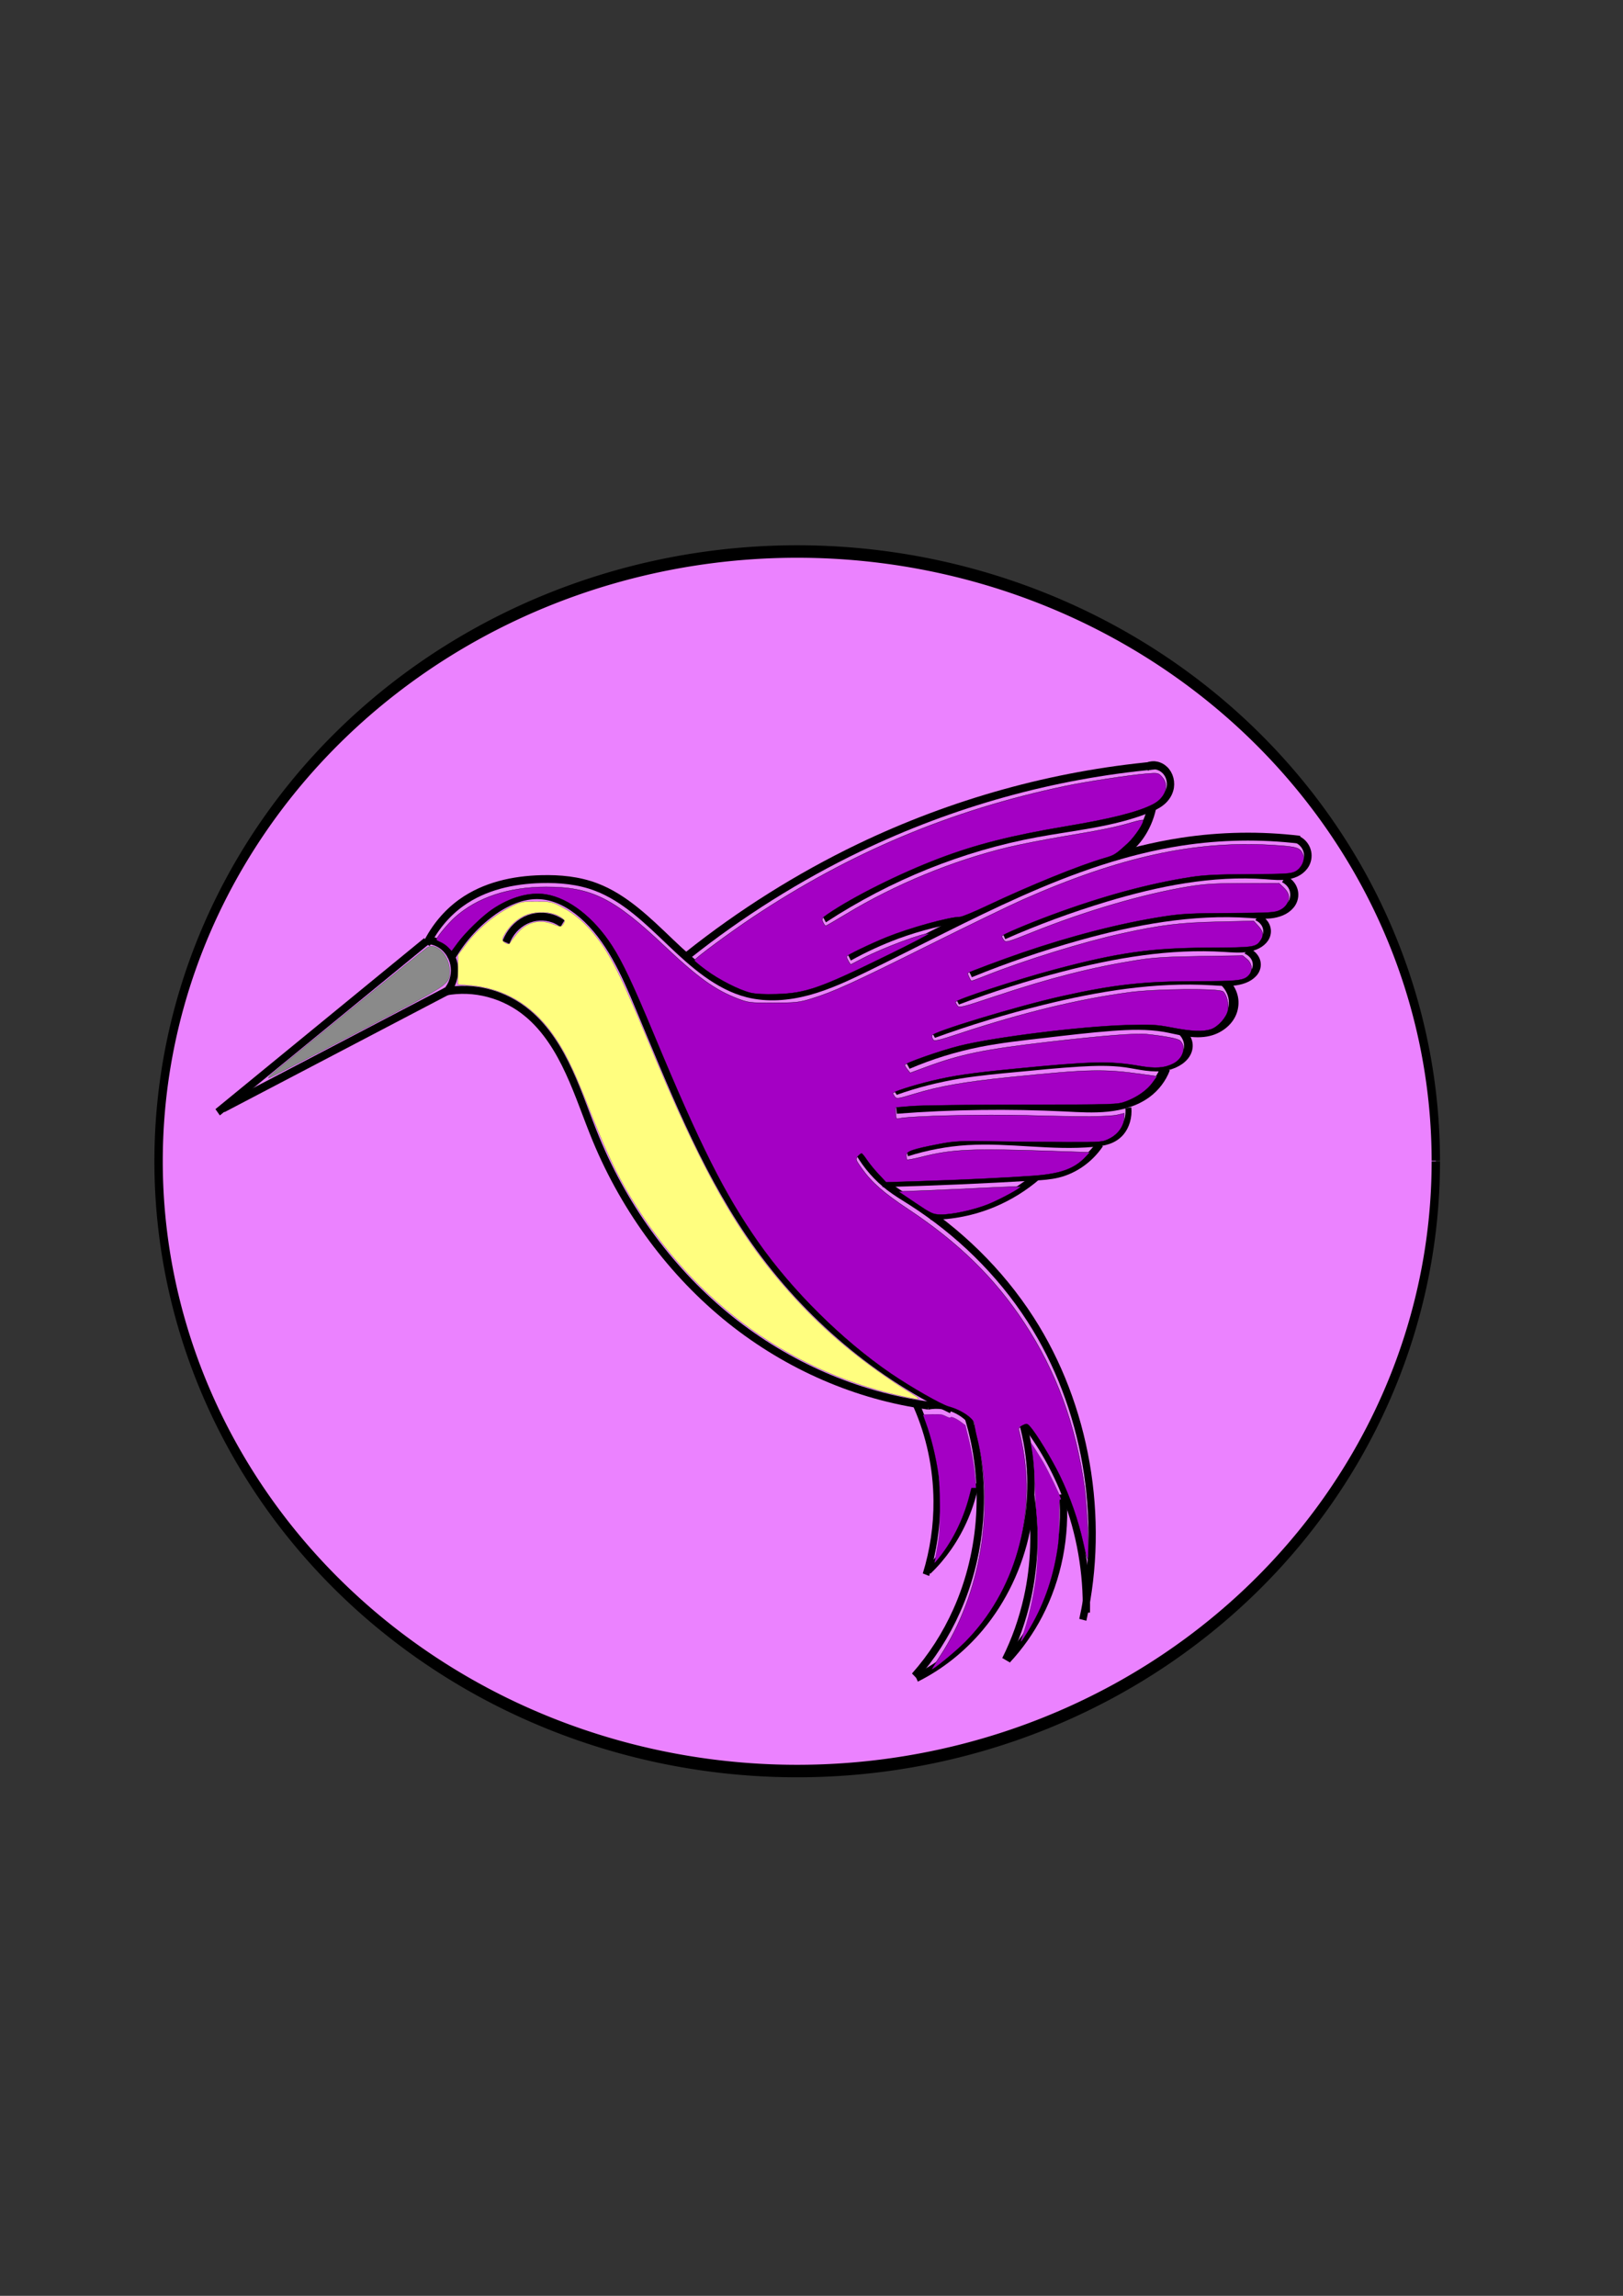 <?xml version="1.0" encoding="UTF-8" standalone="no"?>
<!-- Created with Inkscape (http://www.inkscape.org/) -->

<svg
   width="210mm"
   height="297mm"
   viewBox="0 0 793.701 1122.52"
   version="1.1"
   id="svg1"
   inkscape:version="1.3 (0e150ed6c4, 2023-07-21)"
   sodipodi:docname="beija fror - nivel 2.svg"
   xmlns:inkscape="http://www.inkscape.org/namespaces/inkscape"
   xmlns:sodipodi="http://sodipodi.sourceforge.net/DTD/sodipodi-0.dtd"
   xmlns="http://www.w3.org/2000/svg"
   xmlns:svg="http://www.w3.org/2000/svg">
  <rect x="0" y="0" width="793.701" height="1122.52" fill="#333333" stroke="none"/>
  <sodipodi:namedview
     id="namedview1"
     pagecolor="#505050"
     bordercolor="#eeeeee"
     borderopacity="1"
     inkscape:showpageshadow="0"
     inkscape:pageopacity="0"
     inkscape:pagecheckerboard="0"
     inkscape:deskcolor="#505050"
     inkscape:document-units="px"
     inkscape:zoom="0.48468746"
     inkscape:cx="499.29082"
     inkscape:cy="595.22894"
     inkscape:window-width="1600"
     inkscape:window-height="837"
     inkscape:window-x="-8"
     inkscape:window-y="-8"
     inkscape:window-maximized="1"
     inkscape:current-layer="layer3" />
  <defs
     id="defs1">
    <inkscape:path-effect
       effect="spiro"
       id="path-effect92"
       is_visible="true"
       lpeversion="1" />
    <inkscape:path-effect
       effect="spiro"
       id="path-effect91"
       is_visible="true"
       lpeversion="1" />
    <inkscape:path-effect
       effect="spiro"
       id="path-effect79"
       is_visible="true"
       lpeversion="1" />
    <inkscape:path-effect
       effect="spiro"
       id="path-effect78"
       is_visible="true"
       lpeversion="1" />
    <inkscape:path-effect
       effect="spiro"
       id="path-effect77"
       is_visible="true"
       lpeversion="1" />
    <inkscape:path-effect
       effect="spiro"
       id="path-effect75"
       is_visible="true"
       lpeversion="1" />
    <inkscape:path-effect
       effect="spiro"
       id="path-effect74"
       is_visible="true"
       lpeversion="1" />
    <inkscape:path-effect
       effect="spiro"
       id="path-effect73"
       is_visible="true"
       lpeversion="1" />
    <inkscape:path-effect
       effect="spiro"
       id="path-effect72"
       is_visible="true"
       lpeversion="1" />
    <inkscape:path-effect
       effect="spiro"
       id="path-effect71"
       is_visible="true"
       lpeversion="1" />
    <inkscape:path-effect
       effect="spiro"
       id="path-effect70"
       is_visible="true"
       lpeversion="1" />
    <inkscape:path-effect
       effect="spiro"
       id="path-effect69"
       is_visible="true"
       lpeversion="1" />
    <inkscape:path-effect
       effect="spiro"
       id="path-effect68"
       is_visible="true"
       lpeversion="1" />
    <inkscape:path-effect
       effect="spiro"
       id="path-effect67"
       is_visible="true"
       lpeversion="1" />
    <inkscape:path-effect
       effect="spiro"
       id="path-effect66"
       is_visible="true"
       lpeversion="1" />
    <inkscape:path-effect
       effect="spiro"
       id="path-effect65"
       is_visible="true"
       lpeversion="1" />
    <inkscape:path-effect
       effect="spiro"
       id="path-effect62"
       is_visible="true"
       lpeversion="1" />
    <inkscape:path-effect
       effect="spiro"
       id="path-effect61"
       is_visible="true"
       lpeversion="1" />
    <inkscape:path-effect
       effect="spiro"
       id="path-effect60"
       is_visible="true"
       lpeversion="1" />
    <inkscape:path-effect
       effect="spiro"
       id="path-effect59"
       is_visible="true"
       lpeversion="1" />
    <inkscape:path-effect
       effect="spiro"
       id="path-effect56"
       is_visible="true"
       lpeversion="1" />
    <inkscape:path-effect
       effect="spiro"
       id="path-effect55"
       is_visible="true"
       lpeversion="1" />
    <inkscape:path-effect
       effect="spiro"
       id="path-effect54"
       is_visible="true"
       lpeversion="1" />
    <inkscape:path-effect
       effect="spiro"
       id="path-effect53"
       is_visible="true"
       lpeversion="1" />
    <inkscape:path-effect
       effect="spiro"
       id="path-effect52"
       is_visible="true"
       lpeversion="1" />
    <inkscape:path-effect
       effect="spiro"
       id="path-effect44"
       is_visible="true"
       lpeversion="1" />
    <inkscape:path-effect
       effect="spiro"
       id="path-effect43"
       is_visible="true"
       lpeversion="1" />
    <inkscape:path-effect
       effect="spiro"
       id="path-effect42"
       is_visible="true"
       lpeversion="1" />
    <inkscape:path-effect
       effect="spiro"
       id="path-effect41"
       is_visible="true"
       lpeversion="1" />
    <inkscape:path-effect
       effect="spiro"
       id="path-effect40"
       is_visible="true"
       lpeversion="1" />
    <inkscape:path-effect
       effect="spiro"
       id="path-effect39"
       is_visible="true"
       lpeversion="1" />
    <inkscape:path-effect
       effect="spiro"
       id="path-effect38"
       is_visible="true"
       lpeversion="1" />
    <inkscape:path-effect
       effect="spiro"
       id="path-effect37"
       is_visible="true"
       lpeversion="1" />
    <inkscape:path-effect
       effect="spiro"
       id="path-effect36"
       is_visible="true"
       lpeversion="1" />
    <inkscape:path-effect
       effect="spiro"
       id="path-effect35"
       is_visible="true"
       lpeversion="1" />
    <inkscape:path-effect
       effect="spiro"
       id="path-effect34"
       is_visible="true"
       lpeversion="1" />
    <inkscape:path-effect
       effect="spiro"
       id="path-effect33"
       is_visible="true"
       lpeversion="1" />
    <inkscape:path-effect
       effect="spiro"
       id="path-effect32"
       is_visible="true"
       lpeversion="1" />
    <inkscape:path-effect
       effect="spiro"
       id="path-effect31"
       is_visible="true"
       lpeversion="1" />
    <inkscape:path-effect
       effect="spiro"
       id="path-effect30"
       is_visible="true"
       lpeversion="1" />
    <inkscape:path-effect
       effect="spiro"
       id="path-effect29"
       is_visible="true"
       lpeversion="1" />
    <inkscape:path-effect
       effect="spiro"
       id="path-effect24"
       is_visible="true"
       lpeversion="1" />
    <inkscape:path-effect
       effect="spiro"
       id="path-effect23"
       is_visible="true"
       lpeversion="1" />
    <inkscape:path-effect
       effect="spiro"
       id="path-effect18"
       is_visible="true"
       lpeversion="1" />
    <inkscape:path-effect
       effect="spiro"
       id="path-effect17"
       is_visible="true"
       lpeversion="1" />
    <inkscape:path-effect
       effect="spiro"
       id="path-effect16"
       is_visible="true"
       lpeversion="1" />
    <inkscape:path-effect
       effect="spiro"
       id="path-effect15"
       is_visible="true"
       lpeversion="1" />
    <inkscape:path-effect
       effect="spiro"
       id="path-effect14"
       is_visible="true"
       lpeversion="1" />
    <inkscape:path-effect
       effect="spiro"
       id="path-effect13"
       is_visible="true"
       lpeversion="1" />
    <inkscape:path-effect
       effect="spiro"
       id="path-effect12"
       is_visible="true"
       lpeversion="1" />
    <inkscape:path-effect
       effect="spiro"
       id="path-effect11"
       is_visible="true"
       lpeversion="1" />
    <inkscape:path-effect
       effect="spiro"
       id="path-effect10"
       is_visible="true"
       lpeversion="1" />
    <inkscape:path-effect
       effect="spiro"
       id="path-effect9"
       is_visible="true"
       lpeversion="1" />
    <inkscape:path-effect
       effect="spiro"
       id="path-effect3"
       is_visible="true"
       lpeversion="1" />
    <inkscape:path-effect
       effect="spiro"
       id="path-effect2"
       is_visible="true"
       lpeversion="1" />
    <inkscape:path-effect
       effect="spiro"
       id="path-effect1"
       is_visible="true"
       lpeversion="1" />
    <inkscape:path-effect
       effect="spiro"
       id="path-effect11-5"
       is_visible="true"
       lpeversion="1" />
    <inkscape:path-effect
       effect="spiro"
       id="path-effect11-1"
       is_visible="true"
       lpeversion="1" />
    <inkscape:path-effect
       effect="spiro"
       id="path-effect11-51"
       is_visible="true"
       lpeversion="1" />
    <inkscape:path-effect
       effect="spiro"
       id="path-effect12-7"
       is_visible="true"
       lpeversion="1" />
    <inkscape:path-effect
       effect="spiro"
       id="path-effect11-4"
       is_visible="true"
       lpeversion="1" />
  </defs>
  <g
     inkscape:groupmode="layer"
     id="layer3"
     inkscape:label="Camada 2"
     transform="matrix(1.075,0,0,1.604,-0.704,-2.358)">
    <path
       style="display:inline;fill:#eb82ff;fill-opacity:1;fill-rule:evenodd;stroke:#000000;stroke-width:3.807;stroke-dasharray:none;stroke-opacity:1"
       id="path90"
       sodipodi:type="arc"
       sodipodi:cx="363.31259"
       sodipodi:cy="355.45969"
       sodipodi:rx="290.51703"
       sodipodi:ry="185.87282"
       sodipodi:start="0"
       sodipodi:end="6.2822494"
       sodipodi:open="true"
       sodipodi:arc-type="arc"
       d="M 653.83,355.46 A 290.517,185.873 0 0 1 363.381,541.332 290.517,185.873 0 0 1 72.796,355.547 290.517,185.873 0 0 1 363.109,169.587 290.517,185.873 0 0 1 653.829,355.286" />
  </g>
  <g
     inkscape:label="Camada 1"
     inkscape:groupmode="layer"
     id="layer1"
     transform="matrix(35.72,0,0,38.592,78.432,268.989)">
    <path
       style="fill:none;stroke:#000000;stroke-width:0.1;stroke-opacity:1"
       d="m 3.644,4.992 c 0.112,-0.21 0.276,-0.392 0.474,-0.524 0.32,-0.213 0.714,-0.291 1.098,-0.3 0.253,-0.006 0.51,0.016 0.749,0.1 0.392,0.137 0.709,0.427 1.02,0.702 0.312,0.275 0.647,0.55 1.052,0.646 0.274,0.064 0.562,0.041 0.835,-0.027 0.273,-0.069 0.532,-0.181 0.788,-0.297 1.404,-0.634 2.793,-1.381 4.318,-1.598 0.537,-0.076 1.083,-0.085 1.622,-0.025 m -6.036,3.96 c 0.108,0.171 0.25,0.321 0.415,0.438 0.096,0.068 0.199,0.125 0.3,0.184 0.641,0.379 1.211,0.886 1.636,1.498 0.759,1.091 1.025,2.511 0.714,3.803"
       id="path2"
       inkscape:original-d="m 3.6443058,4.9921997 c 0.1664066,-0.1664067 0.3161726,-0.349454 0.4742589,-0.524181 0.1580864,-0.174727 0.7321893,-0.199688 1.098284,-0.299532 0.3660946,-0.099844 0.4992199,0.066563 0.7488299,0.099844 0.24961,0.033281 1.3811753,0.898596 2.0717629,1.3478939 C 8.7280291,6.0655226 9.1190848,5.399896 9.6599064,5.2917317 10.200728,5.1835673 12.538742,4.2267291 13.978159,3.6942278 15.417577,3.1617265 15.059802,3.6775868 15.600624,3.6692668 M 9.5650489,7.6289908 C 9.7033387,7.790329 9.8416286,7.9209361 9.9799185,8.0669087 10.118208,8.2128813 10.17967,8.189833 10.279546,8.2512952 c 0.09988,0.061462 1.090954,0.9987601 1.636431,1.4981402 0.545476,0.4993796 0.476331,2.5353146 0.714497,3.8029716"
       inkscape:path-effect="#path-effect3" />
    <path
       style="fill:none;stroke:#000000;stroke-width:0.1;stroke-opacity:1"
       d="m 3.719,5.042 c 0.082,0.006 0.162,0.038 0.224,0.092 0.062,0.054 0.107,0.128 0.125,0.208 0.025,0.112 -0.003,0.235 -0.075,0.324"
       id="path9"
       inkscape:path-effect="#path-effect9"
       inkscape:original-d="m 3.7191888,5.0421217 c 0.1081643,0.091524 0.2329693,0.199688 0.3494539,0.299532 0.1164847,0.099844 -0.049922,0.2163286 -0.074883,0.3244929"
       transform="translate(-0.05,-0.1)" />
    <path
       style="fill:none;stroke:#000000;stroke-width:0.1;stroke-opacity:1"
       d="m 3.994,5.541 c 0.391,-0.071 0.81,0.031 1.123,0.275 0.243,0.188 0.419,0.451 0.556,0.726 0.138,0.275 0.241,0.566 0.367,0.846 0.399,0.887 1.03,1.669 1.812,2.248 0.783,0.578 1.715,0.951 2.681,1.072"
       id="path10"
       inkscape:path-effect="#path-effect10"
       inkscape:original-d="m 3.9937598,5.5413417 c 0.3910556,0.099844 0.7488299,0.1830473 1.1232449,0.2745709 0.374415,0.091524 0.6157046,1.048362 0.9235569,1.5725429 0.3078523,0.524181 2.9953198,2.2132086 4.4929794,3.3198125"
       transform="matrix(1.012,0,0,1.015,-0.146,-0.031)" />
    <path
       style="fill:none;stroke:#000000;stroke-width:0.1;stroke-opacity:1"
       d="m 15.576,3.719 c 0.056,0.029 0.1,0.081 0.118,0.141 0.019,0.06 0.012,0.128 -0.018,0.183 -0.023,0.042 -0.059,0.077 -0.1,0.102 -0.041,0.025 -0.088,0.04 -0.135,0.049 -0.095,0.017 -0.192,0.006 -0.289,-9.401e-4 -0.716,-0.053 -1.434,0.092 -2.122,0.3 -0.459,0.139 -0.909,0.305 -1.348,0.499"
       id="path11"
       inkscape:path-effect="#path-effect11"
       inkscape:original-d="m 15.575663,3.7191888 c 0.02496,0.124805 0.06656,0.2163286 0.09984,0.3244929 0.03328,0.1081644 -0.349454,0.099844 -0.524181,0.149766 -0.174727,0.049922 -1.414457,0.199688 -2.121685,0.299532 -0.707228,0.099844 -0.898596,0.3328133 -1.347894,0.49922"
       transform="matrix(1.035,0,0,0.954,-0.545,0.122)" />
    <path
       style="fill:none;stroke:#000000;stroke-width:0.1;stroke-opacity:1"
       d="m 15.576,3.719 c 0.056,0.029 0.1,0.081 0.118,0.141 0.019,0.06 0.012,0.128 -0.018,0.183 -0.023,0.042 -0.059,0.077 -0.1,0.102 -0.041,0.025 -0.088,0.04 -0.135,0.049 -0.095,0.017 -0.192,0.006 -0.289,-9.401e-4 -0.716,-0.053 -1.434,0.092 -2.122,0.3 -0.459,0.139 -0.909,0.305 -1.348,0.499"
       id="path11-5"
       inkscape:path-effect="#path-effect11-5"
       inkscape:original-d="m 15.575663,3.7191888 c 0.02496,0.124805 0.06656,0.2163286 0.09984,0.3244929 0.03328,0.1081644 -0.349454,0.099844 -0.524181,0.149766 -0.174727,0.049922 -1.414457,0.199688 -2.121685,0.299532 -0.707228,0.099844 -0.898596,0.3328133 -1.347894,0.49922"
       transform="matrix(1.103,0,0,0.944,-1.798,0.655)" />
    <path
       style="fill:none;stroke:#000000;stroke-width:0.1;stroke-opacity:1"
       d="m 15.576,3.719 c 0.056,0.029 0.1,0.081 0.118,0.141 0.019,0.06 0.012,0.128 -0.018,0.183 -0.023,0.042 -0.059,0.077 -0.1,0.102 -0.041,0.025 -0.088,0.04 -0.135,0.049 -0.095,0.017 -0.192,0.006 -0.289,-9.401e-4 -0.716,-0.053 -1.434,0.092 -2.122,0.3 -0.459,0.139 -0.909,0.305 -1.348,0.499"
       id="path11-54"
       inkscape:path-effect="#path-effect11-1"
       inkscape:original-d="m 15.575663,3.7191888 c 0.02496,0.124805 0.06656,0.2163286 0.09984,0.3244929 0.03328,0.1081644 -0.349454,0.099844 -0.524181,0.149766 -0.174727,0.049922 -1.414457,0.199688 -2.121685,0.299532 -0.707228,0.099844 -0.898596,0.3328133 -1.347894,0.49922"
       transform="matrix(1.054,0,0,0.838,-1.401,1.535)" />
    <path
       style="fill:none;stroke:#000000;stroke-width:0.1;stroke-opacity:1"
       d="m 15.576,3.719 c 0.056,0.029 0.1,0.081 0.118,0.141 0.019,0.06 0.012,0.128 -0.018,0.183 -0.023,0.042 -0.059,0.077 -0.1,0.102 -0.041,0.025 -0.088,0.04 -0.135,0.049 -0.095,0.017 -0.192,0.006 -0.289,-9.401e-4 -0.716,-0.053 -1.434,0.092 -2.122,0.3 -0.459,0.139 -0.909,0.305 -1.348,0.499"
       id="path11-541"
       inkscape:path-effect="#path-effect11-51"
       inkscape:original-d="m 15.575663,3.7191888 c 0.02496,0.124805 0.06656,0.2163286 0.09984,0.3244929 0.03328,0.1081644 -0.349454,0.099844 -0.524181,0.149766 -0.174727,0.049922 -1.414457,0.199688 -2.121685,0.299532 -0.707228,0.099844 -0.898596,0.3328133 -1.347894,0.49922"
       transform="matrix(1.101,0,0,0.837,-2.28,1.962)" />
    <path
       style="fill:none;stroke:#000000;stroke-width:0.1;stroke-opacity:1"
       d="m 14.729,5.528 c 0.04,0.044 0.069,0.099 0.083,0.158 0.014,0.058 0.012,0.12 -0.004,0.178 -0.016,0.058 -0.048,0.111 -0.091,0.153 -0.043,0.042 -0.096,0.074 -0.154,0.09 -0.075,0.021 -0.155,0.017 -0.232,0.003 -0.077,-0.013 -0.152,-0.036 -0.229,-0.051 -0.178,-0.034 -0.362,-0.027 -0.543,-0.012 -0.237,0.02 -0.473,0.052 -0.709,0.083 -0.225,0.029 -0.451,0.057 -0.673,0.106 -0.257,0.058 -0.507,0.145 -0.744,0.26"
       id="path12"
       inkscape:path-effect="#path-effect12"
       inkscape:original-d="m 14.728767,5.5277169 c -0.05118,0.1889818 -0.110239,0.3858378 -0.165359,0.5787567 -0.05512,0.1929189 -0.307095,-0.031497 -0.460643,-0.047245 -0.153548,-0.015748 -0.362215,-0.00787 -0.543323,-0.011811 -0.181107,-0.00394 -0.472454,0.05512 -0.708681,0.08268 -0.236228,0.02756 -0.448832,0.070868 -0.673248,0.1063023 -0.224416,0.035434 -0.496077,0.1732333 -0.744116,0.2598499"
       transform="matrix(1.318,0,0,1.081,-4.84,-0.5)" />
    <path
       style="fill:none;stroke:#000000;stroke-width:0.1;stroke-opacity:1"
       d="m 14.729,5.528 c 0.04,0.044 0.069,0.099 0.083,0.158 0.014,0.058 0.012,0.12 -0.004,0.178 -0.016,0.058 -0.048,0.111 -0.091,0.153 -0.043,0.042 -0.096,0.074 -0.154,0.09 -0.075,0.021 -0.155,0.017 -0.232,0.003 -0.077,-0.013 -0.152,-0.036 -0.229,-0.051 -0.178,-0.034 -0.362,-0.027 -0.543,-0.012 -0.237,0.02 -0.473,0.052 -0.709,0.083 -0.225,0.029 -0.451,0.057 -0.673,0.106 -0.257,0.058 -0.507,0.145 -0.744,0.26"
       id="path12-2"
       inkscape:path-effect="#path-effect12-7"
       inkscape:original-d="m 14.728767,5.5277169 c -0.05118,0.1889818 -0.110239,0.3858378 -0.165359,0.5787567 -0.05512,0.1929189 -0.307095,-0.031497 -0.460643,-0.047245 -0.153548,-0.015748 -0.362215,-0.00787 -0.543323,-0.011811 -0.181107,-0.00394 -0.472454,0.05512 -0.708681,0.08268 -0.236228,0.02756 -0.448832,0.070868 -0.673248,0.1063023 -0.224416,0.035434 -0.496077,0.1732333 -0.744116,0.2598499"
       transform="matrix(1.186,0,0,0.804,-3.504,1.642)" />
    <path
       style="fill:none;stroke:#000000;stroke-width:0.1;stroke-opacity:1"
       d="m 13.737,6.614 c -0.037,0.102 -0.103,0.194 -0.189,0.26 -0.112,0.086 -0.252,0.128 -0.392,0.143 -0.14,0.015 -0.282,0.006 -0.423,-0.002 -0.567,-0.029 -1.135,-0.022 -1.701,0.024"
       id="path15"
       inkscape:path-effect="#path-effect15"
       inkscape:original-d="m 13.736613,6.6143621 c -0.05512,0.078742 -0.125988,0.1732333 -0.188982,0.25985 -0.06299,0.086617 -0.543323,0.094491 -0.814984,0.1417363 -0.271661,0.047245 -1.133891,0.015748 -1.700836,0.023623"
       transform="matrix(1.36,0,0,1.201,-4.926,-1.373)" />
    <path
       style="fill:none;stroke:#000000;stroke-width:0.1;stroke-opacity:1"
       d="m 13.241,7.099 c 0.015,0.12 -0.03,0.247 -0.118,0.331 -0.06,0.057 -0.136,0.094 -0.216,0.116 -0.08,0.022 -0.162,0.031 -0.245,0.037 -0.703,0.053 -1.41,-0.059 -2.114,-0.024 -0.339,0.017 -0.676,0.069 -1.004,0.154"
       id="path16"
       inkscape:original-d="M 13.240536,7.0986279 C 13.19329,7.2167415 13.161793,7.3191067 13.122422,7.429346 13.083051,7.5395854 12.815327,7.5317112 12.661779,7.5828937 12.508231,7.6340763 11.25229,7.5671452 10.547545,7.559271 9.8428008,7.5513968 9.8782349,7.6616361 9.5435796,7.7128187"
       inkscape:path-effect="#path-effect16"
       transform="matrix(0.819,0,0,0.926,2.408,0.492)" />
    <path
       style="fill:none;stroke:#000000;stroke-width:0.1;stroke-opacity:1"
       d="m 12.863,7.524 c -0.139,0.19 -0.349,0.327 -0.579,0.378 -0.105,0.023 -0.212,0.03 -0.319,0.035 -0.692,0.038 -1.386,0.066 -2.079,0.083"
       id="path17"
       inkscape:path-effect="#path-effect17"
       inkscape:original-d="m 12.862572,7.5238369 c -0.185045,0.1338621 -0.385838,0.2519757 -0.578757,0.3779636 -0.192919,0.1259878 -0.212604,0.023623 -0.318906,0.035434 -0.106303,0.011811 -1.385867,0.05512 -2.0787999,0.082679" />
    <path
       style="fill:none;stroke:#000000;stroke-width:0.1;stroke-opacity:1"
       d="m 12.677,13.46 c 0.012,-0.504 -0.083,-1.01 -0.277,-1.475 -0.142,-0.342 -0.337,-0.662 -0.576,-0.945"
       id="path23"
       inkscape:original-d="m 12.676571,13.460213 c -0.09219,-0.49938 -0.184387,-0.983394 -0.27658,-1.475092 -0.09219,-0.491697 -0.384138,-0.629987 -0.576208,-0.94498"
       inkscape:path-effect="#path-effect23" />
    <path
       style="fill:none;stroke:#000000;stroke-width:0.1;stroke-opacity:1"
       d="m 10.326,14.267 c 0.234,-0.244 0.429,-0.525 0.576,-0.83 0.365,-0.753 0.424,-1.649 0.161,-2.443"
       id="path31"
       inkscape:original-d="m 10.325643,14.266904 c 0.199752,-0.268897 0.384139,-0.553159 0.576208,-0.829739 0.192069,-0.27658 0.107559,-1.628747 0.161338,-2.443121"
       inkscape:path-effect="#path-effect31" />
    <path
       style="fill:none;stroke:#000000;stroke-width:0.1;stroke-opacity:1"
       d="m 10.349,14.29 c 0.331,-0.153 0.631,-0.374 0.876,-0.645 0.311,-0.345 0.531,-0.772 0.631,-1.226 0.1,-0.454 0.081,-0.934 -0.055,-1.378"
       id="path32"
       inkscape:original-d="m 10.348691,14.289953 c 0.307311,-0.199752 0.583891,-0.430236 0.875836,-0.645353 0.291945,-0.215118 0.384139,-1.736306 0.576208,-2.604459"
       inkscape:path-effect="#path-effect32" />
    <path
       style="fill:none;stroke:#000000;stroke-width:0.1;stroke-opacity:1"
       d="m 10.326,10.764 c 0.193,0.385 0.296,0.814 0.3,1.245 0.003,0.329 -0.052,0.658 -0.161,0.968"
       id="path52"
       inkscape:path-effect="#path-effect52"
       inkscape:original-d="m 10.325643,10.763561 c 0.08451,0.41487 0.199752,0.829739 0.299628,1.244609 0.09988,0.414869 -0.107559,0.645352 -0.161338,0.968029"
       transform="matrix(0.924,0,0,0.969,0.812,0.406)" />
    <path
       style="fill:none;stroke:#000000;stroke-width:0.1;stroke-opacity:1"
       d="m 10.51,12.93 c 0.102,-0.09 0.195,-0.191 0.277,-0.3 0.179,-0.238 0.306,-0.515 0.369,-0.807"
       id="path53"
       inkscape:path-effect="#path-effect53"
       inkscape:original-d="m 10.51003,12.930102 c 0.09219,-0.09988 0.184386,-0.199752 0.276579,-0.299628 0.09219,-0.09988 0.245849,-0.537794 0.368773,-0.806691" />
    <path
       style="fill:none;stroke:#000000;stroke-width:0.1;stroke-opacity:1"
       d="m 11.916,11.985 c 0.071,0.428 0.055,0.869 -0.046,1.291 -0.066,0.273 -0.166,0.537 -0.3,0.784"
       id="path54"
       inkscape:path-effect="#path-effect54"
       inkscape:original-d="m 11.915977,11.985121 c -0.0077,0.41487 -0.03073,0.860471 -0.0461,1.290706 -0.01537,0.430235 -0.199752,0.522428 -0.299628,0.783642" />
    <path
       style="fill:none;stroke:#000000;stroke-width:0.1;stroke-opacity:1"
       d="m 11.593,14.059 c 0.172,-0.171 0.32,-0.365 0.438,-0.576 0.257,-0.459 0.372,-0.997 0.323,-1.521"
       id="path55"
       inkscape:path-effect="#path-effect55"
       inkscape:original-d="m 11.5933,14.059469 c 0.145973,-0.176703 0.291945,-0.384138 0.437918,-0.576207 0.145973,-0.19207 0.215118,-1.014126 0.322676,-1.521189" />
    <path
       style="fill:none;stroke:#000000;stroke-width:0.1;stroke-opacity:1"
       d="M 12.17,8.044 C 11.997,8.188 11.802,8.305 11.593,8.39 11.331,8.496 11.047,8.552 10.764,8.551"
       id="path56"
       inkscape:path-effect="#path-effect56"
       inkscape:original-d="M 12.169508,8.0438604 C 11.985121,8.1591019 11.785369,8.2743435 11.5933,8.389585 11.401231,8.5048266 11.040141,8.4971438 10.763561,8.5509232"
       transform="matrix(1.041,0,0,0.998,-0.661,-0.1)" />
    <path
       style="fill:none;stroke:#000000;stroke-width:0.1;stroke-opacity:1"
       d="M 3.642,4.955 0.784,7.122"
       id="path63" />
    <path
       style="fill:none;stroke:#000000;stroke-width:0.104;stroke-opacity:1"
       d="M 4.032,5.534 0.854,7.074"
       id="path64" />
    <path
       style="fill:none;stroke:#000000;stroke-width:0.1;stroke-opacity:1"
       d="M 4.731,4.94 C 4.781,4.817 4.879,4.715 4.999,4.66 5.12,4.605 5.261,4.599 5.386,4.642 c 0.042,0.015 0.082,0.035 0.119,0.06"
       id="path69"
       inkscape:path-effect="#path-effect70"
       inkscape:original-d="M 4.7314333,4.9397354 C 4.9546141,4.8504631 5.1678758,4.7413525 5.386097,4.642161 5.6043183,4.54297 5.46545,4.681838 5.5051268,4.701676"
       transform="translate(0,0.03)" />
    <path
       style="fill:none;stroke:#000000;stroke-width:0.1;stroke-opacity:1"
       d="m 10.503,10.84 c 0.14,-0.026 0.288,-0.005 0.416,0.057 0.069,0.034 0.133,0.08 0.186,0.136"
       id="path70"
       inkscape:path-effect="#path-effect71"
       inkscape:original-d="m 10.502711,10.839658 c 0.140992,0.01912 0.277205,0.03824 0.415807,0.05735 0.138602,0.01912 0.124264,0.09081 0.186396,0.136212" />
    <path
       style="fill:none;stroke:#000000;stroke-width:0.1;stroke-opacity:1"
       d="M 7.22,5.134 C 7.95,4.597 8.738,4.139 9.566,3.77 10.846,3.201 12.222,2.847 13.618,2.728"
       id="path74"
       inkscape:path-effect="#path-effect74"
       inkscape:original-d="M 7.219939,5.1341788 C 7.9954139,4.6862752 8.7842591,4.2250013 9.5664192,3.7704126 10.348579,3.3158238 12.267211,3.0751592 13.617607,2.7275325" />
    <path
       style="fill:none;stroke:#000000;stroke-width:0.1;stroke-opacity:1"
       d="m 13.517,2.728 c 0.041,-0.019 0.087,-0.026 0.131,-0.019 0.044,0.006 0.087,0.026 0.12,0.055 0.034,0.029 0.059,0.069 0.071,0.112 0.012,0.043 0.012,0.09 -0.002,0.133 -0.02,0.064 -0.066,0.117 -0.121,0.155 -0.055,0.038 -0.117,0.063 -0.18,0.086 -0.488,0.175 -1.013,0.215 -1.524,0.301 -1.024,0.172 -2.015,0.534 -2.908,1.063"
       id="path75"
       inkscape:path-effect="#path-effect75"
       inkscape:original-d="m 13.51733,2.7275325 c 0.106962,0.1069621 0.213924,0.1871836 0.320886,0.2807754 0.106962,0.093592 -0.200553,0.1604431 -0.30083,0.2406647 -0.100277,0.080221 -1.01614,0.2005538 -1.52421,0.3008307 -0.508069,0.100277 -1.938687,0.7086237 -2.9080307,1.0629355"
       transform="matrix(1,0,0,1.02,-0.018,-0.035)" />
    <path
       style="fill:none;stroke:#000000;stroke-width:0.1;stroke-opacity:1"
       d="m 13.577,3.329 c -0.025,0.102 -0.074,0.199 -0.14,0.281 -0.07,0.086 -0.16,0.155 -0.261,0.201"
       id="path77"
       inkscape:path-effect="#path-effect77"
       inkscape:original-d="m 13.577496,3.3291941 c -0.06017,0.080221 -0.09359,0.1871836 -0.140387,0.2807754 -0.0468,0.093592 -0.173814,0.1337026 -0.26072,0.2005539"
       transform="matrix(1.181,0,0,1.251,-2.461,-0.901)" />
    <path
       style="fill:none;stroke:#000000;stroke-width:0.1;stroke-opacity:1"
       d="M 10.99,4.653 C 10.676,4.695 10.367,4.769 10.068,4.873 9.847,4.951 9.632,5.045 9.426,5.154"
       id="path78"
       inkscape:path-effect="#path-effect78"
       inkscape:original-d="M 10.990352,4.6528496 C 10.689521,4.726386 10.37532,4.7999224 10.067804,4.8734588 9.7602879,4.9469952 9.6399556,5.0606424 9.4260315,5.1542342"
       transform="matrix(1.028,0,0,0.999,-0.261,0.006)" />
    <path
       style="fill:none;stroke:#000000;stroke-width:0.1;stroke-opacity:1"
       d="M 4.111,5.174 C 4.248,4.945 4.434,4.745 4.653,4.593 4.847,4.458 5.078,4.358 5.315,4.372 5.521,4.384 5.715,4.483 5.876,4.613 6.24,4.907 6.448,5.348 6.638,5.776 7.075,6.756 7.492,7.756 8.122,8.624 c 0.692,0.952 1.635,1.72 2.707,2.206"
       id="path79"
       inkscape:path-effect="#path-effect79"
       inkscape:original-d="M 4.1113542,5.1742896 C 4.2985378,4.9937911 4.4723511,4.7865522 4.6528496,4.5926834 4.8333481,4.3988147 5.0940681,4.4456106 5.3146773,4.3720742 c 0.2206093,-0.073536 0.3743672,0.1604431 0.5615508,0.2406646 0.1871836,0.080222 0.5080698,0.7754749 0.7621047,1.1632124 0.2540349,0.3877375 0.9893991,1.8985766 1.4840986,2.8478648 0.4946995,0.9492883 1.8049847,1.470728 2.7074776,2.206093"
       transform="matrix(1.021,0,0,1.009,-0.225,-0.039)" />
    <path
       style="fill:#fffe7f;fill-opacity:1;stroke:#000000;stroke-width:0.002;stroke-opacity:1"
       d="M 10.106,10.71 C 8.524,10.374 7.209,9.45 6.363,8.08 6.204,7.822 6.068,7.545 5.862,7.059 5.652,6.563 5.527,6.329 5.354,6.111 5.07,5.751 4.695,5.551 4.236,5.514 l -0.164,-0.013 0.002,-0.187 0.002,-0.187 0.108,-0.133 C 4.329,4.814 4.555,4.634 4.763,4.534 4.929,4.454 4.939,4.452 5.145,4.452 c 0.203,0 0.217,0.003 0.361,0.074 0.166,0.082 0.315,0.201 0.452,0.361 0.205,0.24 0.35,0.508 0.722,1.339 0.732,1.637 1.216,2.431 1.931,3.173 0.49,0.509 1.017,0.911 1.72,1.314 0.1,0.057 0.06,0.057 -0.226,-0.004 z M 4.89,4.851 C 5.017,4.71 5.196,4.67 5.384,4.741 c 0.101,0.038 0.11,0.036 0.149,-0.032 0.009,-0.015 -0.017,-0.041 -0.072,-0.07 -0.13,-0.069 -0.37,-0.065 -0.507,0.007 -0.099,0.052 -0.173,0.119 -0.238,0.217 -0.044,0.066 -0.042,0.091 0.012,0.116 0.036,0.017 0.049,0.015 0.065,-0.011 0.011,-0.018 0.054,-0.07 0.096,-0.117 z"
       id="path86" />
    <path
       style="fill:#8a8a8a;fill-opacity:1;stroke:#000000;stroke-width:0.002;stroke-opacity:1"
       d="M 1.495,6.661 C 1.558,6.603 3.613,5.055 3.658,5.032 3.782,4.967 3.961,5.143 3.961,5.329 3.961,5.504 3.997,5.482 2.695,6.112 2.04,6.429 1.495,6.689 1.485,6.689 c -0.011,-6.29e-5 -0.006,-0.012 0.01,-0.027 z"
       id="path87" />
    <path
       style="fill:#a400c4;fill-opacity:1;stroke:#000000;stroke-width:0.073"
       d="m 456.962,761.177 c 0.406,-1.623 1.643,-8.602 2.101,-11.854 0.771,-5.471 0.655,-25.237 -0.18,-30.819 -1.349,-9.019 -3.679,-18.459 -6.281,-25.445 -0.69,-1.852 -1.255,-3.465 -1.256,-3.584 -9.8e-4,-0.118 2.039,-0.245 4.533,-0.281 4.278,-0.062 4.651,-0.009 6.582,0.938 1.471,0.721 2.122,0.884 2.312,0.576 0.357,-0.578 2.931,0.586 5.376,2.432 l 1.859,1.404 1.338,5.415 c 1.95,7.895 3.071,14.652 3.712,22.38 l 0.227,2.74 -1.144,-0.005 -1.144,-0.005 -1.041,4.012 c -3.096,11.929 -8.871,23.218 -16.232,31.731 -0.732,0.847 -0.905,0.929 -0.764,0.365 z"
       id="path7"
       transform="matrix(0.028,0,0,0.026,-2.196,-6.97)" />
    <path
       style="fill:#a400c4;fill-opacity:1;stroke:#000000;stroke-width:0.073"
       d="m 499.135,799.79 c -0.006,-0.227 0.379,-1.458 0.856,-2.735 2.537,-6.789 5.199,-18.102 6.451,-27.415 1.096,-8.153 1.338,-22.287 0.514,-29.981 -0.344,-3.21 -0.753,-10.103 -0.91,-15.318 -0.253,-8.437 -0.805,-14.431 -1.797,-19.513 -0.176,-0.903 -0.274,-1.688 -0.218,-1.745 0.108,-0.11 3.932,5.878 6.122,9.587 2.21,3.743 8.665,17.068 8.665,17.888 0,0.091 -0.205,0.166 -0.456,0.166 -0.352,1.7e-4 -0.462,2.172 -0.482,9.574 -0.022,7.908 -0.164,10.462 -0.816,14.68 -2.319,14.997 -7.141,28.227 -14.757,40.484 -2.394,3.853 -3.157,4.894 -3.173,4.329 z"
       id="path8"
       transform="matrix(0.028,0,0,0.026,-2.196,-6.97)" />
    <path
       style="fill:#a400c4;fill-opacity:1;stroke:#000000;stroke-width:0.146"
       d="m 366.782,483.723 c -5.645,-1.438 -15.2,-6.308 -21.572,-10.996 -3.109,-2.287 -5.653,-4.415 -5.653,-4.729 0,-0.837 17.088,-13.441 28.448,-20.984 47.623,-31.619 97.067,-52.313 152.819,-63.958 10.302,-2.152 31.052,-5.305 39.515,-6.005 5.86,-0.485 5.992,-0.459 7.842,1.537 3.802,4.102 1.692,10.267 -4.593,13.42 -7.459,3.742 -20.236,6.953 -42.398,10.656 -26.587,4.443 -43.906,8.811 -61.921,15.62 -19.204,7.258 -42.071,18.641 -54.584,27.171 -2.836,1.933 -3.012,2.238 -2.254,3.902 0.452,0.993 1.035,1.805 1.294,1.805 0.259,0 4.884,-2.659 10.278,-5.91 23.809,-14.349 51.963,-25.89 79.038,-32.401 5.653,-1.359 18.227,-3.802 27.944,-5.428 18.744,-3.137 24.531,-4.325 32.553,-6.686 2.747,-0.808 5.159,-1.304 5.361,-1.102 0.827,0.827 -3.917,8.008 -7.421,11.233 -5.838,5.373 -6.617,5.875 -11.116,7.162 -12.283,3.514 -36.914,13.48 -58.235,23.563 -6.039,2.856 -11.784,5.2 -12.765,5.208 -5.34,0.047 -24.421,5.303 -35.704,9.836 -7.691,3.089 -19.695,8.851 -19.695,9.453 0,0.853 1.762,4.051 2.132,3.869 0.232,-0.114 2.883,-1.481 5.892,-3.038 9.804,-5.073 30.189,-12.624 32.238,-11.942 0.411,0.137 -8.234,4.631 -19.21,9.986 -34.121,16.648 -40.88,19.024 -55.335,19.451 -6.003,0.177 -10.408,-0.059 -12.895,-0.692 z"
       id="path19"
       transform="matrix(0.028,0,0,0.026,-2.196,-6.97)" />
    <path
       style="fill:#a400c4;fill-opacity:1;stroke:#000000;stroke-width:0.146"
       d="m 455.539,813.472 c 0,-0.133 1.834,-3.009 4.075,-6.391 19.867,-29.977 26.985,-72.107 18.047,-106.813 -0.62,-2.407 -1.132,-5.121 -1.139,-6.03 -0.019,-2.769 -6.224,-7.11 -12.627,-8.834 -3.652,-0.983 -18.696,-9.552 -28.416,-16.185 -23.755,-16.21 -48.152,-40.309 -64.775,-63.983 -16.53,-23.542 -28.132,-46.554 -50.83,-100.824 -10.398,-24.861 -15.512,-35.668 -20.6,-43.533 -8.925,-13.796 -21.087,-23.23 -32.277,-25.037 -8.091,-1.307 -17.576,1.343 -26.448,7.389 -4.84,3.298 -12.944,11.145 -16.626,16.097 l -3.088,4.154 -1.62,-1.724 c -0.891,-0.948 -2.572,-2.119 -3.736,-2.601 -1.164,-0.482 -2.116,-1.039 -2.116,-1.237 0,-1.05 5.727,-7.923 9.12,-10.942 10.895,-9.699 26.193,-14.77 44.582,-14.777 22.113,-0.009 33.076,5.446 57.765,28.739 16.257,15.338 24.843,21.483 35.882,25.683 5.232,1.991 5.996,2.08 17.507,2.049 11.001,-0.029 12.6,-0.205 18.601,-2.039 10.629,-3.248 20.617,-7.781 57.251,-25.981 19.062,-9.47 39.747,-19.462 45.965,-22.205 47.313,-20.867 84.175,-28.921 121.95,-26.645 12.553,0.757 13.827,1.168 15.265,4.929 0.95,2.483 -0.939,6.359 -3.851,7.903 -2.138,1.133 -4.823,1.297 -22.488,1.368 -15.176,0.061 -22.102,0.394 -28.448,1.367 -20.71,3.177 -43.414,9.326 -68.203,18.472 -11.732,4.329 -24.436,9.713 -24.436,10.357 0,0.287 0.453,1.141 1.007,1.898 0.965,1.319 1.555,1.158 14.191,-3.887 25.942,-10.357 54.215,-18.596 75.983,-22.143 8.079,-1.316 12.948,-1.612 27.113,-1.648 l 17.266,-0.044 1.96,1.824 c 2.825,2.629 3.447,4.715 2.255,7.568 -0.654,1.565 -1.976,2.857 -3.825,3.737 -2.535,1.206 -5.07,1.353 -24.709,1.434 -18.764,0.077 -23.391,0.323 -32.46,1.729 -20.736,3.215 -44.84,9.38 -68.933,17.631 -9.701,3.322 -25.85,9.345 -26.502,9.884 -0.2,0.165 1.107,3.089 1.708,3.82 0.096,0.117 3.416,-1.076 7.378,-2.651 18.873,-7.503 47.504,-16.32 66.515,-20.484 18.841,-4.127 28.308,-5.273 46.964,-5.687 l 17.283,-0.384 2.229,2.441 c 2.483,2.718 2.783,4.648 1.098,7.054 -2.308,3.295 -3.252,3.427 -25.128,3.513 -28.32,0.112 -44.364,2.371 -75.498,10.631 -18.645,4.947 -48.508,14.718 -48.508,15.872 0,0.281 0.416,1.079 0.923,1.773 0.856,1.17 2.208,0.836 18.419,-4.558 26.98,-8.977 47.575,-14.189 70.015,-17.722 7.355,-1.158 14.148,-1.565 30.272,-1.815 l 20.789,-0.322 2.128,1.751 c 2.38,1.959 2.877,5.381 1.094,7.531 -2.393,2.885 -4.965,3.208 -25.629,3.215 -25.889,0.009 -40.685,1.647 -66.18,7.325 -21.918,4.882 -63.516,17.471 -63.492,19.216 0.006,0.444 0.321,1.296 0.699,1.895 0.587,0.929 2.536,0.48 13.301,-3.066 30.662,-10.099 58.146,-16.725 83.005,-20.011 12.708,-1.68 43.582,-1.921 45.472,-0.356 1.746,1.446 2.94,6.094 2.36,9.187 -0.642,3.421 -4.834,8.074 -8.305,9.22 -3.846,1.269 -9.501,1.024 -19.102,-0.83 -7.473,-1.443 -9.901,-1.576 -22.248,-1.22 -22.305,0.643 -64.874,5.923 -81.644,10.127 -9.471,2.374 -26.679,8.403 -26.679,9.347 0,0.316 0.592,1.307 1.316,2.201 l 1.316,1.626 7.984,-2.934 c 16.877,-6.203 28.345,-8.542 59.443,-12.126 27.561,-3.176 42.789,-4.36 48.475,-3.769 8.939,0.93 15.098,2.129 16.105,3.135 3.139,3.139 1.464,8.696 -3.364,11.159 -4.233,2.16 -8.82,2.485 -16.388,1.162 -14.461,-2.528 -23.539,-2.32 -61.638,1.411 -21.136,2.07 -29.208,3.244 -40.12,5.837 -8.85,2.103 -18.976,5.333 -18.942,6.043 0.013,0.268 0.439,1.033 0.946,1.701 0.85,1.117 1.581,1.014 9.194,-1.294 12.89,-3.908 24.916,-5.997 47.828,-8.308 38.491,-3.883 45.163,-4.013 64.789,-1.26 l 6.433,0.902 -2.197,3.033 c -2.7,3.727 -7.52,7.119 -13.052,9.187 -4.109,1.535 -4.991,1.563 -50.502,1.6 -25.476,0.021 -49.849,0.331 -54.161,0.69 l -7.842,0.652 v 2.889 c 0,2.628 0.149,2.853 1.641,2.492 5.1,-1.235 41.245,-2.104 62.55,-1.503 27.417,0.773 40.12,0.689 44.314,-0.294 l 3.1,-0.727 -0.012,2.293 c -0.02,3.781 -2.826,7.814 -6.896,9.909 -3.6,1.853 -3.748,1.866 -21.154,1.831 -9.641,-0.019 -25.735,-0.173 -35.764,-0.342 -16.506,-0.277 -19.032,-0.155 -26.625,1.291 -12.906,2.458 -16.048,3.546 -16.048,5.558 0,0.921 0.172,1.846 0.383,2.057 0.211,0.211 3.411,-0.385 7.112,-1.324 14.767,-3.746 24.446,-4.192 62.738,-2.892 l 19.536,0.663 -2.03,2.153 c -5.518,5.854 -12.326,8.311 -25.675,9.267 -13.211,0.946 -36.973,2.068 -56.229,2.654 l -15.683,0.478 -3.699,-3.93 c -2.034,-2.161 -4.622,-5.324 -5.75,-7.029 -1.128,-1.705 -2.285,-3.1 -2.571,-3.1 -0.286,0 -1.101,0.643 -1.812,1.429 -1.25,1.381 -1.183,1.583 2.019,6.069 4.769,6.683 10.654,11.817 22.522,19.648 24.634,16.254 42.363,33.537 56.779,55.35 15.638,23.662 25.231,49.73 29.504,80.172 1.226,8.732 2.423,35.72 1.549,34.915 -0.275,-0.253 -1.29,-3.955 -2.255,-8.226 -2.462,-10.895 -6.338,-21.941 -11.286,-32.163 -4.017,-8.298 -11.627,-20.78 -14.738,-24.173 -1.335,-1.456 -1.576,-1.488 -3.616,-0.47 -1.297,0.647 -2.033,1.488 -1.81,2.07 0.207,0.539 0.889,3.465 1.517,6.503 7.313,35.403 -3.31,72.522 -27.774,97.044 -4.84,4.852 -16.33,14.184 -16.33,13.264 z"
       id="path26"
       transform="matrix(0.028,0,0,0.026,-2.196,-6.97)" />
    <path
       style="fill:#a400c4;fill-opacity:1;stroke:#000000;stroke-width:0.146"
       d="m 447.64,586.193 -8.264,-5.554 13.005,-0.497 c 7.153,-0.273 20.5,-0.875 29.661,-1.337 9.161,-0.462 16.79,-0.705 16.954,-0.542 0.551,0.551 -10.535,6.505 -16.263,8.734 -7.034,2.738 -17.502,4.957 -22.818,4.839 -3.726,-0.083 -4.6,-0.485 -12.276,-5.644 z"
       id="path27"
       transform="matrix(0.028,0,0,0.026,-2.196,-6.97)" />
  </g>
</svg>
